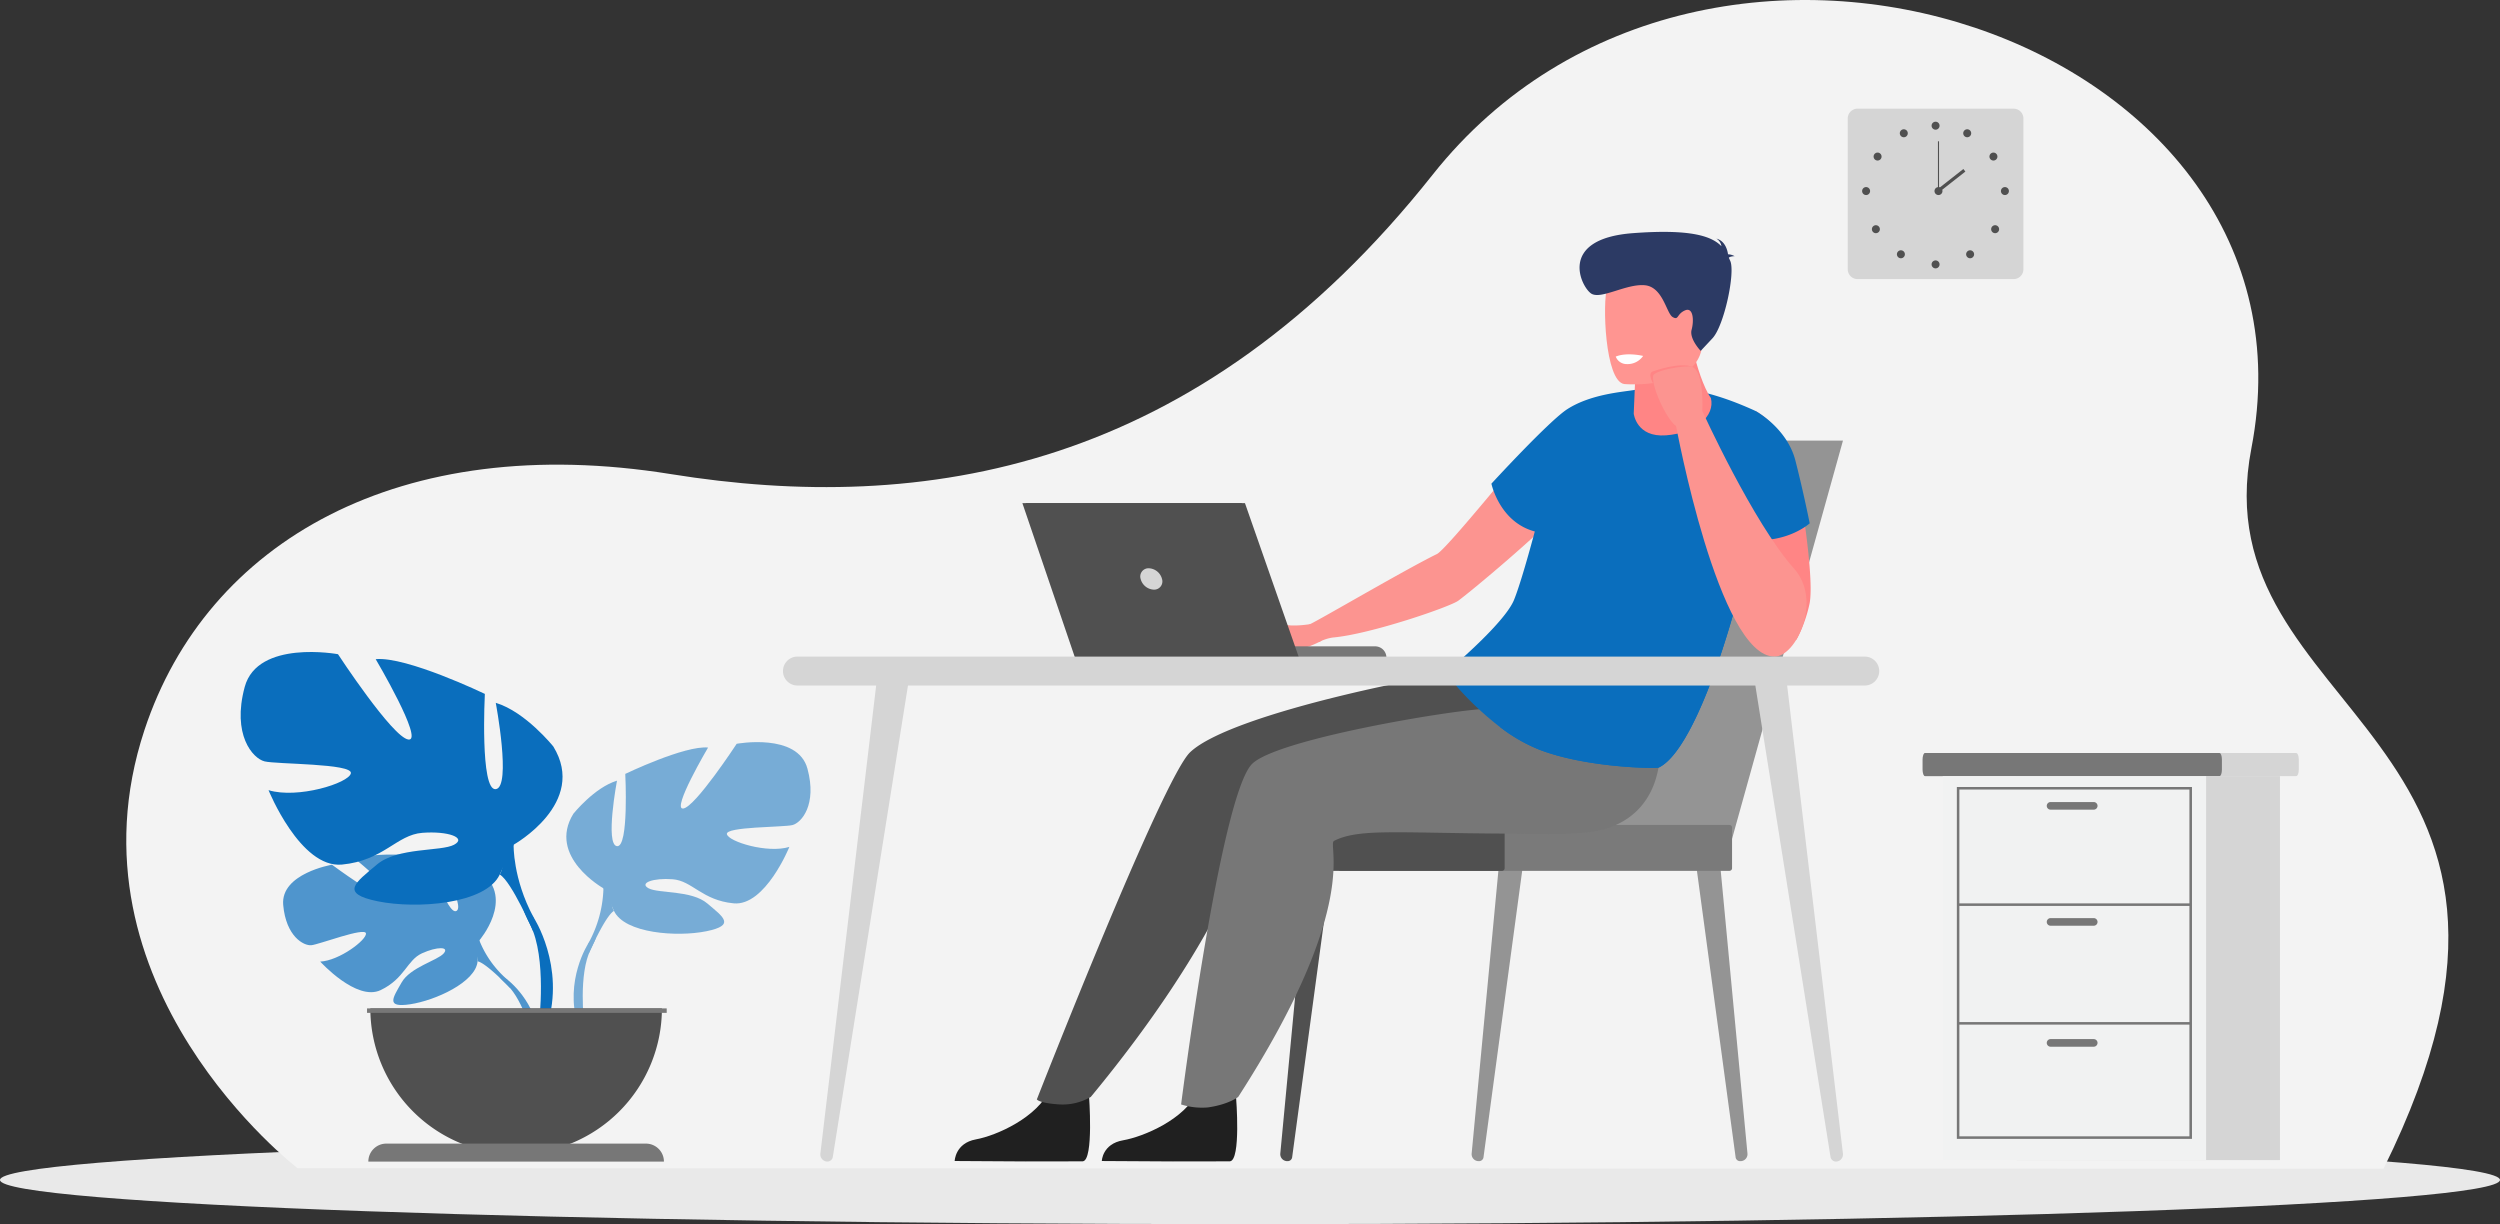 <svg xmlns="http://www.w3.org/2000/svg" width="743.202" height="363.915" viewBox="0 0 743.202 363.915">
  <rect x="0" y="0" width="743.202" height="363.915" fill="#333333" stroke="none"/>
  <g id="why-us-reverce" transform="translate(23.049 -18.048)">
    <g id="Group_16617" data-name="Group 16617" transform="translate(0 0)">
      <path id="Path_20135" data-name="Path 20135" d="M371.6,0c205.23,0,371.6,5.883,371.6,13.139S576.831,26.278,371.6,26.278,0,20.4,0,13.139,166.371,0,371.6,0Z" transform="translate(-23.049 355.685)" fill="#e9e9e9"/>
      <path id="Path_19837" data-name="Path 19837" d="M1649.986,1080.484s-70.68-54.14-45.486-130.314c18.522-56,76.025-88.976,156.464-76.02,74.955,12.073,156.365-.578,226.439-88.97,81.779-103.159,266.982-40.574,243.429,81.285-15.506,80.222,103.775,83.988,39.28,214.181Z" transform="translate(-1584.582 -715.161)" fill="#f3f3f3"/>
      <g id="Group_16589" data-name="Group 16589" transform="translate(414.437 275.687)">
        <path id="Path_19838" data-name="Path 19838" d="M2994.017,1780.8l-.148,0a2.078,2.078,0,0,1-2.028-2.273l8.063-85.276,7.036.665-11.578,85.735A1.331,1.331,0,0,1,2994.017,1780.8Z" transform="translate(-2991.832 -1693.25)" fill="#949494"/>
      </g>
      <g id="Group_16590" data-name="Group 16590" transform="translate(481.34 275.687)">
        <path id="Path_19839" data-name="Path 19839" d="M3237.735,1780.8l.148,0a2.079,2.079,0,0,0,2.029-2.273l-8.063-85.276-7.036.665,11.578,85.735A1.331,1.331,0,0,0,3237.735,1780.8Z" transform="translate(-3224.813 -1693.25)" fill="#949494"/>
      </g>
      <g id="Group_16591" data-name="Group 16591" transform="translate(357.552 275.687)">
        <path id="Path_19840" data-name="Path 19840" d="M2795.925,1780.8l-.148,0a2.078,2.078,0,0,1-2.028-2.273l8.063-85.276,7.036.665-11.578,85.735A1.331,1.331,0,0,1,2795.925,1780.8Z" transform="translate(-2793.74 -1693.25)" fill="#505050"/>
      </g>
      <path id="Path_19841" data-name="Path 19841" d="M3085.038,1370.531l32.971-118.362h-72.83l-31.208,114.257Z" transform="translate(-2593.177 -1103.143)" fill="#949494"/>
      <path id="Rectangle_10601" data-name="Rectangle 10601" d="M.785,0H116.4a.785.785,0,0,1,.785.785v12.08a.786.786,0,0,1-.786.786H.786A.786.786,0,0,1,0,12.865V.785A.785.785,0,0,1,.785,0Z" transform="translate(374.675 263.282)" fill="#7a7a7a"/>
      <path id="Rectangle_10602" data-name="Rectangle 10602" d="M.786,0H82.292a.786.786,0,0,1,.786.786V12.865a.786.786,0,0,1-.786.786H.785A.785.785,0,0,1,0,12.866V.786A.786.786,0,0,1,.786,0Z" transform="translate(341.173 263.282)" fill="#505050"/>
      <g id="Group_16593" data-name="Group 16593" transform="translate(260.755 86.979)">
        <path id="Path_19842" data-name="Path 19842" d="M3294.854,1278.628a40.03,40.03,0,0,1-3.774,10.6c-1.443,3.577-9.356-16.044-9.356-16.044l-1.182-7.558-1.92-12.277-.54-3.447-2.15-13.738.531-2.088,2.585-10.148-.233-2.314s7.977,4.415,10.149,12.792c.769,2.966,1.88,9.255,2.934,16.291.165,1.1,1.093,1.558,1.254,2.687C3294.509,1262.963,3295.678,1273.9,3294.854,1278.628Z" transform="translate(-3040.667 -1168.341)" fill="#ff8585"/>
        <path id="Path_19843" data-name="Path 19843" d="M2824.645,1288.84a13.011,13.011,0,0,1,4.16-1.351c10.969-.944,34.752-9.084,37.27-10.948,4.646-3.44,24.058-19.77,31.711-28.013.006-.005,6.409-7.533,6.409-7.533,7.242-7.8.675-21.4.675-21.4s-12.436,5.281-16.935,10.478c-2.937,3.392-25.415,31.227-28.22,32.6-9.139,4.456-35.053,19.665-37.757,20.858C2821.958,1283.522,2818.447,1285.961,2824.645,1288.84Z" transform="translate(-2716.351 -1166.9)" fill="#fc9490"/>
        <path id="Path_19844" data-name="Path 19844" d="M2496.576,1916.175s1.5,19.5-1.842,19.762c-.446.035-16.975.035-16.975.035l-21.1-.128s.138-5.3,6.306-6.427,18.375-6.537,22.112-15.043C2489.006,1905.425,2496.576,1916.175,2496.576,1916.175Z" transform="translate(-2456.658 -1659.631)" fill="#202020"/>
        <path id="Path_19845" data-name="Path 19845" d="M2704.1,1495.758s-1.857,35.359-5.1,41.518c0,0-1.447-.51-12.009-.6-12.781-.114-73.817-.359-81.136,3.345-2.29,1.159-8.854,28.716-48.062,76.133a16.715,16.715,0,0,1-9.864,2.191c-5.688-.414-6.166-1.467-6.166-1.467s37.3-95.339,45.561-103.193c12.617-12,77.213-24.338,86.665-24.614S2704.1,1495.758,2704.1,1495.758Z" transform="translate(-2517.328 -1358.989)" fill="#505050"/>
        <path id="Path_19846" data-name="Path 19846" d="M2648.91,1919.6s1.5,18.691-1.842,18.938c-.445.034-16.975.034-16.975.034l-21.1-.123s.138-5.084,6.306-6.159,18.375-6.265,22.111-14.417C2641.341,1909.3,2648.91,1919.6,2648.91,1919.6Z" transform="translate(-2565.248 -1662.231)" fill="#202020"/>
        <path id="Path_19847" data-name="Path 19847" d="M2834.8,1512.384s-.513,9.776-1.471,19.942c-1.179,12.523-8.945,20.484-21.456,21.791-8.424.879-18.378.414-24.956.377-31.715-.177-43.039-1.554-50.358,2.15-2.29,1.159,8.6,18.548-28.522,76.133,0,0-2.8,2.24-9,3.122a20.633,20.633,0,0,1-7.972-.882s11.52-90.554,20.9-101.027c6.71-7.488,59.928-16.271,69.378-16.547S2834.8,1512.384,2834.8,1512.384Z" transform="translate(-2623.749 -1375.614)" fill="#777"/>
        <path id="Path_19848" data-name="Path 19848" d="M3078.577,1237.512s-6.5,5.886-17.346,4.871c-.615,3.143-1.381,6.636-2.277,10.334-.074.307-.149.618-.227.928-1.412,5.755-3.127,11.973-5.054,18.107-5.591,17.818-12.963,34.975-19.95,38.351-.732.354-21.494.159-35.707-5.37a49.214,49.214,0,0,1-11.641-6.763,90.967,90.967,0,0,1-12.426-11.629,5.609,5.609,0,0,1,.462-7.921c5.349-4.768,14.257-13.195,16.261-18.134,1.691-4.167,4.185-12.932,6.181-20.353-10.5-2.786-12.9-14.21-12.9-14.21s17.195-18.721,22.581-22.165c7.049-4.5,16.375-5.082,20.027-5.709,8.963-1.539,19.518-1.272,35.977,6.289,0,0,9.32,5.039,11.8,14.759S3078.577,1237.512,3078.577,1237.512Z" transform="translate(-2824.391 -1150.867)" fill="#0a6ebd"/>
        <path id="Path_19849" data-name="Path 19849" d="M3169.25,1185.556c-8.834.669-9.6-6.463-9.6-6.463l.2-4.73.232-5.555s6.4-3.375,11.441-5.714c3.219-1.491,5.889-2.559,5.995-2.059.737,3.457,2.866,10.344,5.076,13.443C3183.889,1179.842,3178.087,1184.886,3169.25,1185.556Z" transform="translate(-2957.777 -1125.07)" fill="#ff8585"/>
        <g id="Group_16592" data-name="Group 16592" transform="translate(185.768)">
          <path id="Path_19850" data-name="Path 19850" d="M3135.657,1101.822s22.186,2.006,23.222-11.829,4.6-22.894-9.523-24.76-17.271,3.207-18.741,7.741S3129.914,1100.944,3135.657,1101.822Z" transform="translate(-3122.387 -1056.585)" fill="#ff9591"/>
          <path id="Path_19851" data-name="Path 19851" d="M3147.94,1043.8c.206-.233.676-.42,1.722-.473a4.243,4.243,0,0,0-1.952-.558c-.213-1.456-.978-4.034-3.48-4.669a3.14,3.14,0,0,1,1.514,2.27c-2.89-2.989-9.1-5.18-26.309-3.886-22.685,1.706-15.265,16.254-12.336,18s10.338-2.976,15.807-2.522,6.479,8.363,8.332,9.454,1.128-.829,3.644-1.955,2.739,3.036,2,5.738,2.7,6.284,2.7,6.284l3.5-3.742c3.5-3.741,6.846-19.633,5.273-23.029C3148.22,1044.407,3148.083,1044.1,3147.94,1043.8Z" transform="translate(-3103.569 -1036.102)" fill="#2c3a64"/>
        </g>
        <path id="Path_19852" data-name="Path 19852" d="M3141.033,1163.557a3.457,3.457,0,0,0,3.239,2.23,5.617,5.617,0,0,0,4.9-2.423S3144.416,1162.181,3141.033,1163.557Z" transform="translate(-2944.507 -1126.482)" fill="#fff"/>
        <path id="Path_19853" data-name="Path 19853" d="M3177.663,1179.537s-1.758-2.92,0-3.51c9.021-3.025,11.656-1.317,11.656-1.317Z" transform="translate(-2970.061 -1134.565)" fill="#ff8585"/>
        <path id="Path_19854" data-name="Path 19854" d="M3194.25,1188.566s.795-13.352-3.9-13.251-10.482,1.6-10.7,2.792c-.622,3.356,4.783,14.734,7.465,15.24S3194.25,1188.566,3194.25,1188.566Z" transform="translate(-2972 -1135.338)" fill="#fc9490"/>
        <path id="Path_19855" data-name="Path 19855" d="M3093.1,1312.291c-1.412,5.755-3.127,11.973-5.054,18.107-5.591,17.818-12.963,34.975-19.95,38.351-.732.354-21.495.158-35.707-5.37a49.232,49.232,0,0,1-11.641-6.764c9.519,2.864,25.193.186,39.89-4.831,15.745-5.38,16.519-24.821,16.519-24.821,4.551-10.756-1.369-47.593-1.369-47.593Z" transform="translate(-2858.762 -1209.513)" fill="#0a6ebd"/>
        <path id="Path_19856" data-name="Path 19856" d="M3203.487,1225.58s12.611,68.554,29.276,68.594c6.42.015,14.28-16.666,5.8-26.161-12.173-13.629-27.285-46.881-27.285-46.881S3209.163,1219.8,3203.487,1225.58Z" transform="translate(-2989.026 -1167.905)" fill="#fc9490"/>
        <path id="Path_19857" data-name="Path 19857" d="M2760.612,1442.012s-5.258.892-8.006,0-19.546,5.585-17.53,5.74,12.081-1.332,14.427-1.135,3.6.308,2.678,1.146-7.435,1.074-5.16,1.8,7.86.517,10.239,0a28.816,28.816,0,0,0,6.53-2.473C2765.552,1446.175,2760.612,1442.012,2760.612,1442.012Z" transform="translate(-2655.005 -1325.39)" fill="#fc9490"/>
      </g>
      <g id="Group_16594" data-name="Group 16594" transform="translate(280.883 167.617)">
        <path id="Path_19858" data-name="Path 19858" d="M2756.756,1468.533h42.178a3.362,3.362,0,0,0-3.362-3.362h-38.816Z" transform="translate(-2690.707 -1422.596)" fill="#777"/>
        <path id="Path_19859" data-name="Path 19859" d="M2595.3,1316.914h-65.21l15.642,45.936h65.632Z" transform="translate(-2529.133 -1316.913)" fill="#505050"/>
        <path id="Path_19860" data-name="Path 19860" d="M2526.75,1316.911l15.641,45.936h65.633l-16.065-45.936Z" transform="translate(-2526.75 -1316.911)" fill="#505050"/>
        <path id="Path_19861" data-name="Path 19861" d="M2648.97,1387.528a4.24,4.24,0,0,0,3.912,3.178,2.448,2.448,0,0,0,2.445-3.178,4.241,4.241,0,0,0-3.912-3.178A2.447,2.447,0,0,0,2648.97,1387.528Z" transform="translate(-2613.813 -1364.984)" fill="#d5d5d5"/>
      </g>
      <g id="Group_16601" data-name="Group 16601" transform="translate(48.488 211.872)">
        <g id="Group_16596" data-name="Group 16596" transform="translate(12.619 60.213)" opacity="0.7">
          <path id="Path_19862" data-name="Path 19862" d="M1819.757,1706.229s10.551-12.309.651-20.128c0,0-7.232-4.378-13.128-4.022,0,0,8.355,14.011,5.652,15.4s-8.185-16.284-8.185-16.284-16.457-1.6-21.751.949c0,0,14.068,11.513,11.106,12.2s-18.159-10.615-18.159-10.615-15.317,2.607-14.5,11.95,6.094,12.229,8.414,11.981,15.889-5.428,16.184-3.528-7.872,8.112-13.592,8.4c0,0,10.8,11.909,17.975,8.472s7.79-8.885,12.263-10.928,8.293-2.039,6.446.045-9.943,4.11-12.5,8.635-4.854,7.578,2.571,6.46,19.495-6.55,20.025-12.772Z" transform="translate(-1761.411 -1680.706)" fill="#0a6ebd"/>
          <g id="Group_16595" data-name="Group 16595" transform="translate(7.557 15.157)">
            <path id="Path_19863" data-name="Path 19863" d="M1787.729,1733.56s41.6-1.6,50.788,10.295a30.094,30.094,0,0,0,8.284,11.626l.975,2.656s-7.209-7.6-9.789-8.061C1837.987,1750.075,1842.021,1735.336,1787.729,1733.56Z" transform="translate(-1787.729 -1733.487)" fill="#0a6ebd"/>
            <path id="Path_19864" data-name="Path 19864" d="M1987.609,1807.475s8.929,6.6,9.55,18.4l-1.62.145s-2.852-12.2-8.007-16.972S1987.609,1807.475,1987.609,1807.475Z" transform="translate(-1928.537 -1785.483)" fill="#0a6ebd"/>
          </g>
        </g>
        <g id="Group_16598" data-name="Group 16598" transform="translate(96.821 26.792)" opacity="0.53">
          <path id="Path_19865" data-name="Path 19865" d="M2065.666,1607.787s-16.784-9.4-8.952-22.155c0,0,6.266-7.833,12.979-9.847,0,0-3.581,19.022,0,19.469s2.462-21.484,2.462-21.484,17.679-8.5,24.617-7.833c0,0-10.966,18.574-7.385,18.127s15.889-19.246,15.889-19.246,18.126-3.357,21.036,7.385-1.79,16.113-4.475,16.784-19.917.448-19.469,2.685,12.084,5.818,18.574,3.8c0,0-7.161,17.679-16.56,16.784s-12.308-6.714-18.127-7.161-10.07,1.119-7.161,2.686,12.756.513,17.456,4.509,8.5,6.457-.224,8.247-24.393.671-27.526-6.042Z" transform="translate(-2054.632 -1564.323)" fill="#0a6ebd"/>
          <g id="Group_16597" data-name="Group 16597" transform="translate(2.17 11.238)">
            <path id="Path_19866" data-name="Path 19866" d="M2134.313,1603.46s-46.995,15.217-52.366,32.225a35.7,35.7,0,0,1-4.476,16.336v3.357s4.923-11.413,7.609-12.979C2085.08,1642.4,2074.562,1627.629,2134.313,1603.46Z" transform="translate(-2073.082 -1603.46)" fill="#0a6ebd"/>
            <path id="Path_19867" data-name="Path 19867" d="M2066.576,1767.383s-7.248,11.006-3.116,24.4l1.865-.5s-1.81-14.756,1.982-22.177S2066.576,1767.383,2066.576,1767.383Z" transform="translate(-2062.187 -1718.821)" fill="#0a6ebd"/>
          </g>
        </g>
        <g id="Group_16600" data-name="Group 16600" transform="translate(0)">
          <path id="Path_19868" data-name="Path 19868" d="M1798.62,1528.317s22.124-12.39,11.8-29.2c0,0-8.26-10.325-17.109-12.98,0,0,4.72,25.075,0,25.664s-3.245-28.319-3.245-28.319-23.3-11.209-32.449-10.324c0,0,14.455,24.484,9.735,23.894s-20.944-25.37-20.944-25.37-23.894-4.425-27.729,9.735,2.36,21.24,5.9,22.125,26.254.59,25.664,3.54-15.929,7.67-24.484,5.015c0,0,9.439,23.3,21.829,22.124s16.225-8.85,23.894-9.439,13.275,1.474,9.44,3.54-16.815.677-23.01,5.943-11.21,8.512.3,10.871,32.154.885,36.284-7.965Z" transform="translate(-1717.467 -1471.024)" fill="#0a6ebd"/>
          <g id="Group_16599" data-name="Group 16599" transform="translate(12.125 14.814)">
            <path id="Path_19869" data-name="Path 19869" d="M1759.689,1522.613s61.948,20.059,69.028,42.479c0,0-.3,10.029,5.9,21.535v4.425s-6.49-15.044-10.03-17.109C1824.587,1573.942,1838.452,1554.472,1759.689,1522.613Z" transform="translate(-1759.689 -1522.613)" fill="#0a6ebd"/>
            <path id="Path_19870" data-name="Path 19870" d="M2013.268,1738.695s9.554,14.507,4.107,32.167l-2.458-.66s2.386-19.451-2.612-29.234S2013.268,1738.695,2013.268,1738.695Z" transform="translate(-1938.34 -1674.681)" fill="#0a6ebd"/>
          </g>
        </g>
        <path id="Path_19871" data-name="Path 19871" d="M1895.085,1883.325a43.338,43.338,0,0,1-43.339-43.338h86.677A43.338,43.338,0,0,1,1895.085,1883.325Z" transform="translate(-1813.187 -1734.035)" fill="#505050"/>
        <path id="Path_19872" data-name="Path 19872" d="M1849.663,1985.313h87.873a5.347,5.347,0,0,0-5.346-5.347h-77.18a5.347,5.347,0,0,0-5.347,5.347Z" transform="translate(-1811.701 -1833.817)" fill="#777"/>
        <rect id="Rectangle_10603" data-name="Rectangle 10603" width="89.087" height="1.33" transform="translate(37.574 105.952)" fill="#777"/>
      </g>
      <g id="Group_16606" data-name="Group 16606" transform="translate(548.503 241.906)">
        <path id="Path_19873" data-name="Path 19873" d="M3458.7,1577.534v3.023c0,1.058.343,1.923.761,1.923h110.31c.418,0,.761-.864.761-1.923v-3.023c0-1.057-.344-1.922-.761-1.922h-110.31C3459.04,1575.612,3458.7,1576.478,3458.7,1577.534Z" transform="translate(-3458.697 -1575.612)" fill="#d5d5d5"/>
        <path id="Path_19874" data-name="Path 19874" d="M3458.7,1577.534v3.023c0,1.058.315,1.923.7,1.923h87.575c.384,0,.7-.864.7-1.923v-3.023c0-1.057-.314-1.922-.7-1.922H3459.4C3459.011,1575.612,3458.7,1576.478,3458.7,1577.534Z" transform="translate(-3458.697 -1575.612)" fill="#777"/>
        <rect id="Rectangle_10604" data-name="Rectangle 10604" width="78.313" height="114.145" transform="translate(27.92 6.869)" fill="#d5d5d5"/>
        <rect id="Rectangle_10605" data-name="Rectangle 10605" width="78.313" height="114.145" transform="translate(5.973 6.869)" fill="#f1f2f2"/>
        <g id="Group_16605" data-name="Group 16605" transform="translate(10.18 10.093)">
          <g id="Group_16602" data-name="Group 16602">
            <path id="Path_19875" data-name="Path 19875" d="M3494.149,1610.76h69.9v104.619h-69.9Zm69.143.755H3494.9v103.109h68.388Z" transform="translate(-3494.149 -1610.76)" fill="#777"/>
          </g>
          <g id="Group_16603" data-name="Group 16603" transform="translate(0.378 34.609)">
            <rect id="Rectangle_10606" data-name="Rectangle 10606" width="69.142" height="0.755" fill="#777"/>
          </g>
          <g id="Group_16604" data-name="Group 16604" transform="translate(0.378 69.892)">
            <rect id="Rectangle_10607" data-name="Rectangle 10607" width="69.142" height="0.755" fill="#777"/>
          </g>
          <path id="Path_19876" data-name="Path 19876" d="M3588.37,1628.635h12.83a1.135,1.135,0,0,0,1.132-1.133h0a1.135,1.135,0,0,0-1.132-1.132h-12.83a1.136,1.136,0,0,0-1.132,1.132h0A1.136,1.136,0,0,0,3588.37,1628.635Z" transform="translate(-3560.506 -1621.888)" fill="#777"/>
          <path id="Path_19877" data-name="Path 19877" d="M3588.37,1748.787h12.83a1.135,1.135,0,0,0,1.132-1.132h0a1.135,1.135,0,0,0-1.132-1.132h-12.83a1.136,1.136,0,0,0-1.132,1.132h0A1.136,1.136,0,0,0,3588.37,1748.787Z" transform="translate(-3560.506 -1707.537)" fill="#777"/>
          <path id="Path_19878" data-name="Path 19878" d="M3588.37,1874.039h12.83a1.135,1.135,0,0,0,1.132-1.133h0a1.135,1.135,0,0,0-1.132-1.131h-12.83a1.135,1.135,0,0,0-1.132,1.131h0A1.136,1.136,0,0,0,3588.37,1874.039Z" transform="translate(-3560.506 -1796.822)" fill="#777"/>
        </g>
      </g>
      <g id="Group_16613" data-name="Group 16613" transform="translate(526.25 50.354)">
        <path id="Rectangle_10609" data-name="Rectangle 10609" d="M2.915,0H49.307a2.914,2.914,0,0,1,2.914,2.914V47.747a2.916,2.916,0,0,1-2.916,2.916H2.914A2.914,2.914,0,0,1,0,47.749V2.915A2.915,2.915,0,0,1,2.915,0Z" transform="translate(0 0)" fill="#d5d5d5"/>
        <g id="Group_16609" data-name="Group 16609" transform="translate(4.273 3.878)">
          <g id="Group_16607" data-name="Group 16607" transform="translate(20.653)">
            <path id="Path_19879" data-name="Path 19879" d="M3468.007,923.249a1.184,1.184,0,1,1,1.184,1.184A1.184,1.184,0,0,1,3468.007,923.249Z" transform="translate(-3468.007 -922.064)" fill="#505050"/>
            <path id="Path_19880" data-name="Path 19880" d="M3500.915,930.505a1.184,1.184,0,1,1,.46,1.611A1.185,1.185,0,0,1,3500.915,930.505Z" transform="translate(-3491.359 -927.647)" fill="#505050"/>
            <path id="Path_19881" data-name="Path 19881" d="M3528.451,954.2a1.184,1.184,0,1,1-.353,1.637A1.184,1.184,0,0,1,3528.451,954.2Z" transform="translate(-3510.707 -944.837)" fill="#505050"/>
            <path id="Path_19882" data-name="Path 19882" d="M3540.98,989.729a1.184,1.184,0,1,1-1.184,1.184A1.185,1.185,0,0,1,3540.98,989.729Z" transform="translate(-3519.181 -970.298)" fill="#505050"/>
            <path id="Path_19883" data-name="Path 19883" d="M3531.691,1029.556a1.184,1.184,0,1,1-1.675,0A1.184,1.184,0,0,1,3531.691,1029.556Z" transform="translate(-3511.962 -998.441)" fill="#505050"/>
            <path id="Path_19884" data-name="Path 19884" d="M3505.792,1055.522a1.184,1.184,0,1,1-1.675,0A1.185,1.185,0,0,1,3505.792,1055.522Z" transform="translate(-3493.5 -1016.95)" fill="#505050"/>
            <path id="Path_19885" data-name="Path 19885" d="M3468.007,1066.827a1.184,1.184,0,1,1,1.184,1.185A1.184,1.184,0,0,1,3468.007,1066.827Z" transform="translate(-3468.007 -1024.412)" fill="#505050"/>
          </g>
          <g id="Group_16608" data-name="Group 16608" transform="translate(0 2.249)">
            <path id="Path_19886" data-name="Path 19886" d="M3437.333,930.505a1.184,1.184,0,1,0-.46,1.611A1.184,1.184,0,0,0,3437.333,930.505Z" transform="translate(-3423.906 -929.896)" fill="#505050"/>
            <path id="Path_19887" data-name="Path 19887" d="M3409.8,954.2a1.184,1.184,0,1,0,.354,1.637A1.185,1.185,0,0,0,3409.8,954.2Z" transform="translate(-3404.559 -947.086)" fill="#505050"/>
            <path id="Path_19888" data-name="Path 19888" d="M3397.27,989.729a1.184,1.184,0,1,0,1.185,1.184A1.184,1.184,0,0,0,3397.27,989.729Z" transform="translate(-3396.085 -972.547)" fill="#505050"/>
            <path id="Path_19889" data-name="Path 19889" d="M3406.56,1029.556a1.184,1.184,0,1,0,1.675,0A1.184,1.184,0,0,0,3406.56,1029.556Z" transform="translate(-3403.305 -1000.69)" fill="#505050"/>
            <path id="Path_19890" data-name="Path 19890" d="M3432.458,1055.522a1.184,1.184,0,1,0,1.675,0A1.184,1.184,0,0,0,3432.458,1055.522Z" transform="translate(-3421.766 -1019.199)" fill="#505050"/>
          </g>
        </g>
        <g id="Group_16612" data-name="Group 16612" transform="translate(25.791 9.698)">
          <path id="Path_19891" data-name="Path 19891" d="M3471.019,990.913a1.184,1.184,0,1,1,1.185,1.184A1.184,1.184,0,0,1,3471.019,990.913Z" transform="translate(-3471.019 -976.118)" fill="#505050"/>
          <g id="Group_16610" data-name="Group 16610" transform="translate(1.023)">
            <rect id="Rectangle_10610" data-name="Rectangle 10610" width="0.323" height="14.796" transform="translate(0)" fill="#505050"/>
          </g>
          <g id="Group_16611" data-name="Group 16611" transform="translate(0.736 8.236)">
            <rect id="Rectangle_10611" data-name="Rectangle 10611" width="9.972" height="0.97" transform="translate(0 6.157) rotate(-38.132)" fill="#505050"/>
          </g>
        </g>
      </g>
      <g id="Group_16616" data-name="Group 16616" transform="translate(209.721 213.249)">
        <path id="Path_19892" data-name="Path 19892" d="M2283.233,1484.409h317.289a4.3,4.3,0,0,0,4.3-4.3h0a4.3,4.3,0,0,0-4.3-4.3H2283.233a4.3,4.3,0,0,0-4.3,4.3h0A4.3,4.3,0,0,0,2283.233,1484.409Z" transform="translate(-2278.938 -1475.818)" fill="#d5d5d5"/>
        <g id="Group_16614" data-name="Group 16614" transform="translate(11.103 4.295)">
          <path id="Path_19893" data-name="Path 19893" d="M2319.488,1636.585l-.094-.012a2.149,2.149,0,0,1-1.775-2.426l17.093-143.371,9.579.3-22.972,144.071A1.663,1.663,0,0,1,2319.488,1636.585Z" transform="translate(-2317.602 -1490.776)" fill="#d5d5d5"/>
        </g>
        <g id="Group_16615" data-name="Group 16615" transform="translate(288.423 4.295)">
          <path id="Path_19894" data-name="Path 19894" d="M3308.135,1636.585l.094-.012a2.15,2.15,0,0,0,1.775-2.426l-17.093-143.371-9.579.3,22.972,144.071A1.664,1.664,0,0,0,3308.135,1636.585Z" transform="translate(-3283.332 -1490.776)" fill="#d5d5d5"/>
        </g>
      </g>
    </g>
  </g>
</svg>